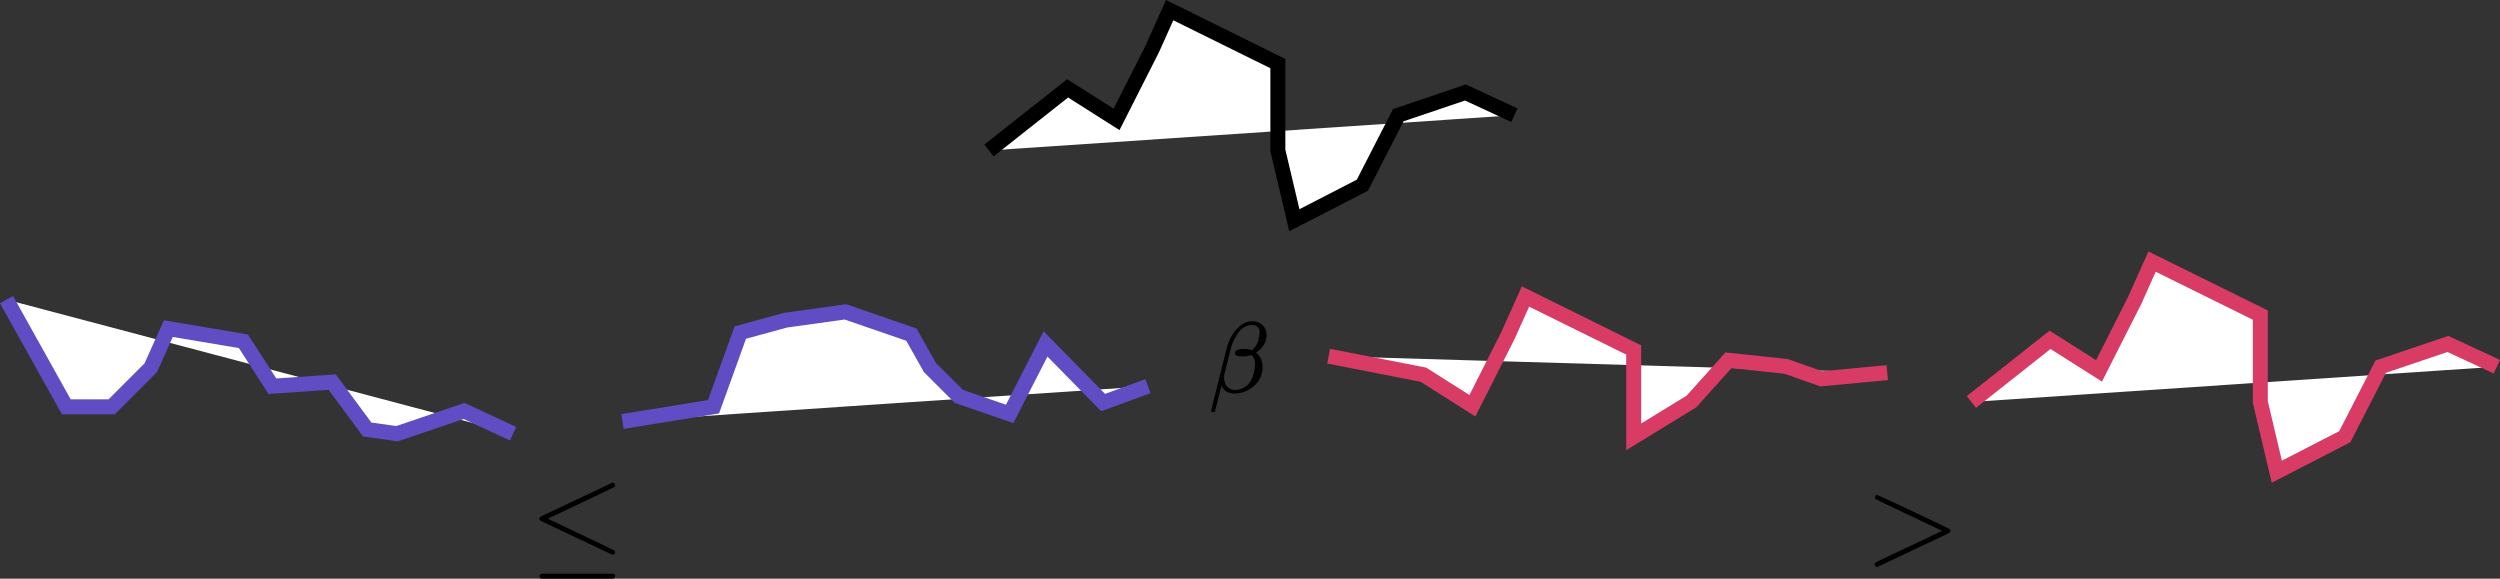 <svg xmlns="http://www.w3.org/2000/svg" viewBox="0 0 835.67 193.44"><rect x="0" y="0" width="835.67" height="193.44" fill="#333333" stroke="none"/><defs><style>.cls-1,.cls-2,.cls-3{fill:#fff;stroke-miterlimit:10;stroke-width:5px;}.cls-1{stroke:#000;}.cls-2{stroke:#604cc3;}.cls-3{stroke:#d83c65;}</style></defs><g id="Layer_2" data-name="Layer 2"><g id="series"><polyline class="cls-1" points="330.58 50.3 356.88 29.53 373.23 39.91 385.12 16.44 390.98 3.39 427.15 21.26 427.15 50.3 432.66 73.62 455.4 61.91 467.4 38.51 489.85 30.91 506.22 38.51"/><polyline class="cls-2" points="2.18 100.16 22.16 135.99 37.32 135.99 50.41 122.9 56.27 109.85 81.36 114.07 91.06 129.1 111.04 127.72 122.76 143.57 132.69 144.97 155.14 137.37 171.51 144.97"/><polyline class="cls-2" points="208.08 140.89 238.51 135.96 247.46 111.16 262.62 107.02 282.6 104.25 304.65 111.85 310.85 122.85 320.5 132.49 337.5 138.36 349.49 114.96 368.73 134.56 383.72 129.09"/><polyline class="cls-3" points="444.12 119.05 475.81 125.25 492.17 135.63 504.06 112.16 509.92 99.11 546.09 116.98 546.09 146.02 565.38 134.21 577.79 120.42 597.08 122.49 608.79 126.63 630.84 124.56"/><polyline class="cls-3" points="658.97 134.36 685.27 113.59 701.63 123.97 713.52 100.5 719.37 87.45 755.55 105.32 755.55 134.36 761.06 157.68 783.79 145.97 795.79 122.57 818.24 114.97 834.62 122.57"/><path id="MJX-6-TEX-I-1D6FD" d="M405,137.74c-.13-.13-.2-.22-.2-.27s.89-3.67,2.67-10.8,2.72-10.86,2.83-11.18a15.4,15.4,0,0,1,1.93-4,10.34,10.34,0,0,1,2.23-2.5,6.18,6.18,0,0,1,4.05-1.59h.07a4.82,4.82,0,0,1,3.44,1.28,4.34,4.34,0,0,1,1.35,3.28q0,3.54-3.51,5.87l.44.44a6,6,0,0,1,1.72,4.43,8,8,0,0,1-2.87,6.31,9.72,9.72,0,0,1-6.45,2.53,5.75,5.75,0,0,1-1.82-.27,4.12,4.12,0,0,1-1.28-.64,3.41,3.41,0,0,1-.75-.78c-.18-.27-.31-.48-.4-.64s-.15-.22-.17-.2l-2.16,8.54c-.05.14-.27.2-.68.2Zm10.94-21.1a7.66,7.66,0,0,1,2.5.41l.17-.1.24-.24.33-.34a3.44,3.44,0,0,0,.41-.47,5.69,5.69,0,0,0,.37-.61c.14-.25.27-.52.41-.81a4.51,4.51,0,0,0,.3-1c.07-.36.16-.76.27-1.21a5.69,5.69,0,0,0,.07-1.12,4.07,4.07,0,0,0,0-.77,2.36,2.36,0,0,0-2.56-1.73,4.81,4.81,0,0,0-2.67.81,7,7,0,0,0-2.06,2.06,22.52,22.52,0,0,0-1.32,2.3,13.24,13.24,0,0,0-.77,2c-.11.36-.54,2-1.29,5s-1.12,4.53-1.14,4.73a3.58,3.58,0,0,0,0,.71,4.48,4.48,0,0,0,.75,2.67,3.43,3.43,0,0,0,2.93,1.42,6.48,6.48,0,0,0,3-.85,6,6,0,0,0,2.56-2.9,10.71,10.71,0,0,0,.81-2.6,13.14,13.14,0,0,0,.27-2.2,4.25,4.25,0,0,0-1.18-3.14,8,8,0,0,1-2.53.48h-.34c-1.78,0-2.66-.35-2.66-1a1.1,1.1,0,0,1,.1-.47C413.11,117,414.15,116.64,415.9,116.64Z"/><path id="MJX-11-TEX-N-2264" d="M204.78,161.38a.83.83,0,0,1,.58.25.86.86,0,0,1,.24.62.66.66,0,0,1-.29.58s-3.75,1.81-11.18,5.34l-11,5.22,10.27,4.89q11.93,5.63,12.09,5.84a1,1,0,0,1,.12.45.74.74,0,0,1-.74.83h-.25l-11.93-5.63c-8-3.78-12-5.7-12.09-5.76a.8.8,0,0,1-.29-.7.86.86,0,0,1,.54-.7l11.84-5.6q11.52-5.41,11.72-5.54A.79.79,0,0,1,204.78,161.38Zm-24.44,31.23c0-.28.21-.55.62-.83h24a.87.87,0,0,1,.66.83,1,1,0,0,1-.62.83H180.92A.9.9,0,0,1,180.34,192.61Z"/><path id="MJX-11-TEX-N-3E" d="M626.76,166.23a.85.85,0,0,1,.16-.54.68.68,0,0,1,.34-.25l.12,0q.29,0,6.38,2.86t12,5.67l5.92,2.86a.81.81,0,0,1,0,1.24q-.08.09-12.09,5.76l-11.93,5.63h-.25a.74.74,0,0,1-.74-.83v-.12c0-.2.18-.42.62-.66s2.59-1.27,6.21-3c2.15-1,4-1.86,5.38-2.52l10.28-4.89-10.28-4.89q-11.92-5.62-12.09-5.84A1.1,1.1,0,0,1,626.76,166.23Z"/></g></g></svg>